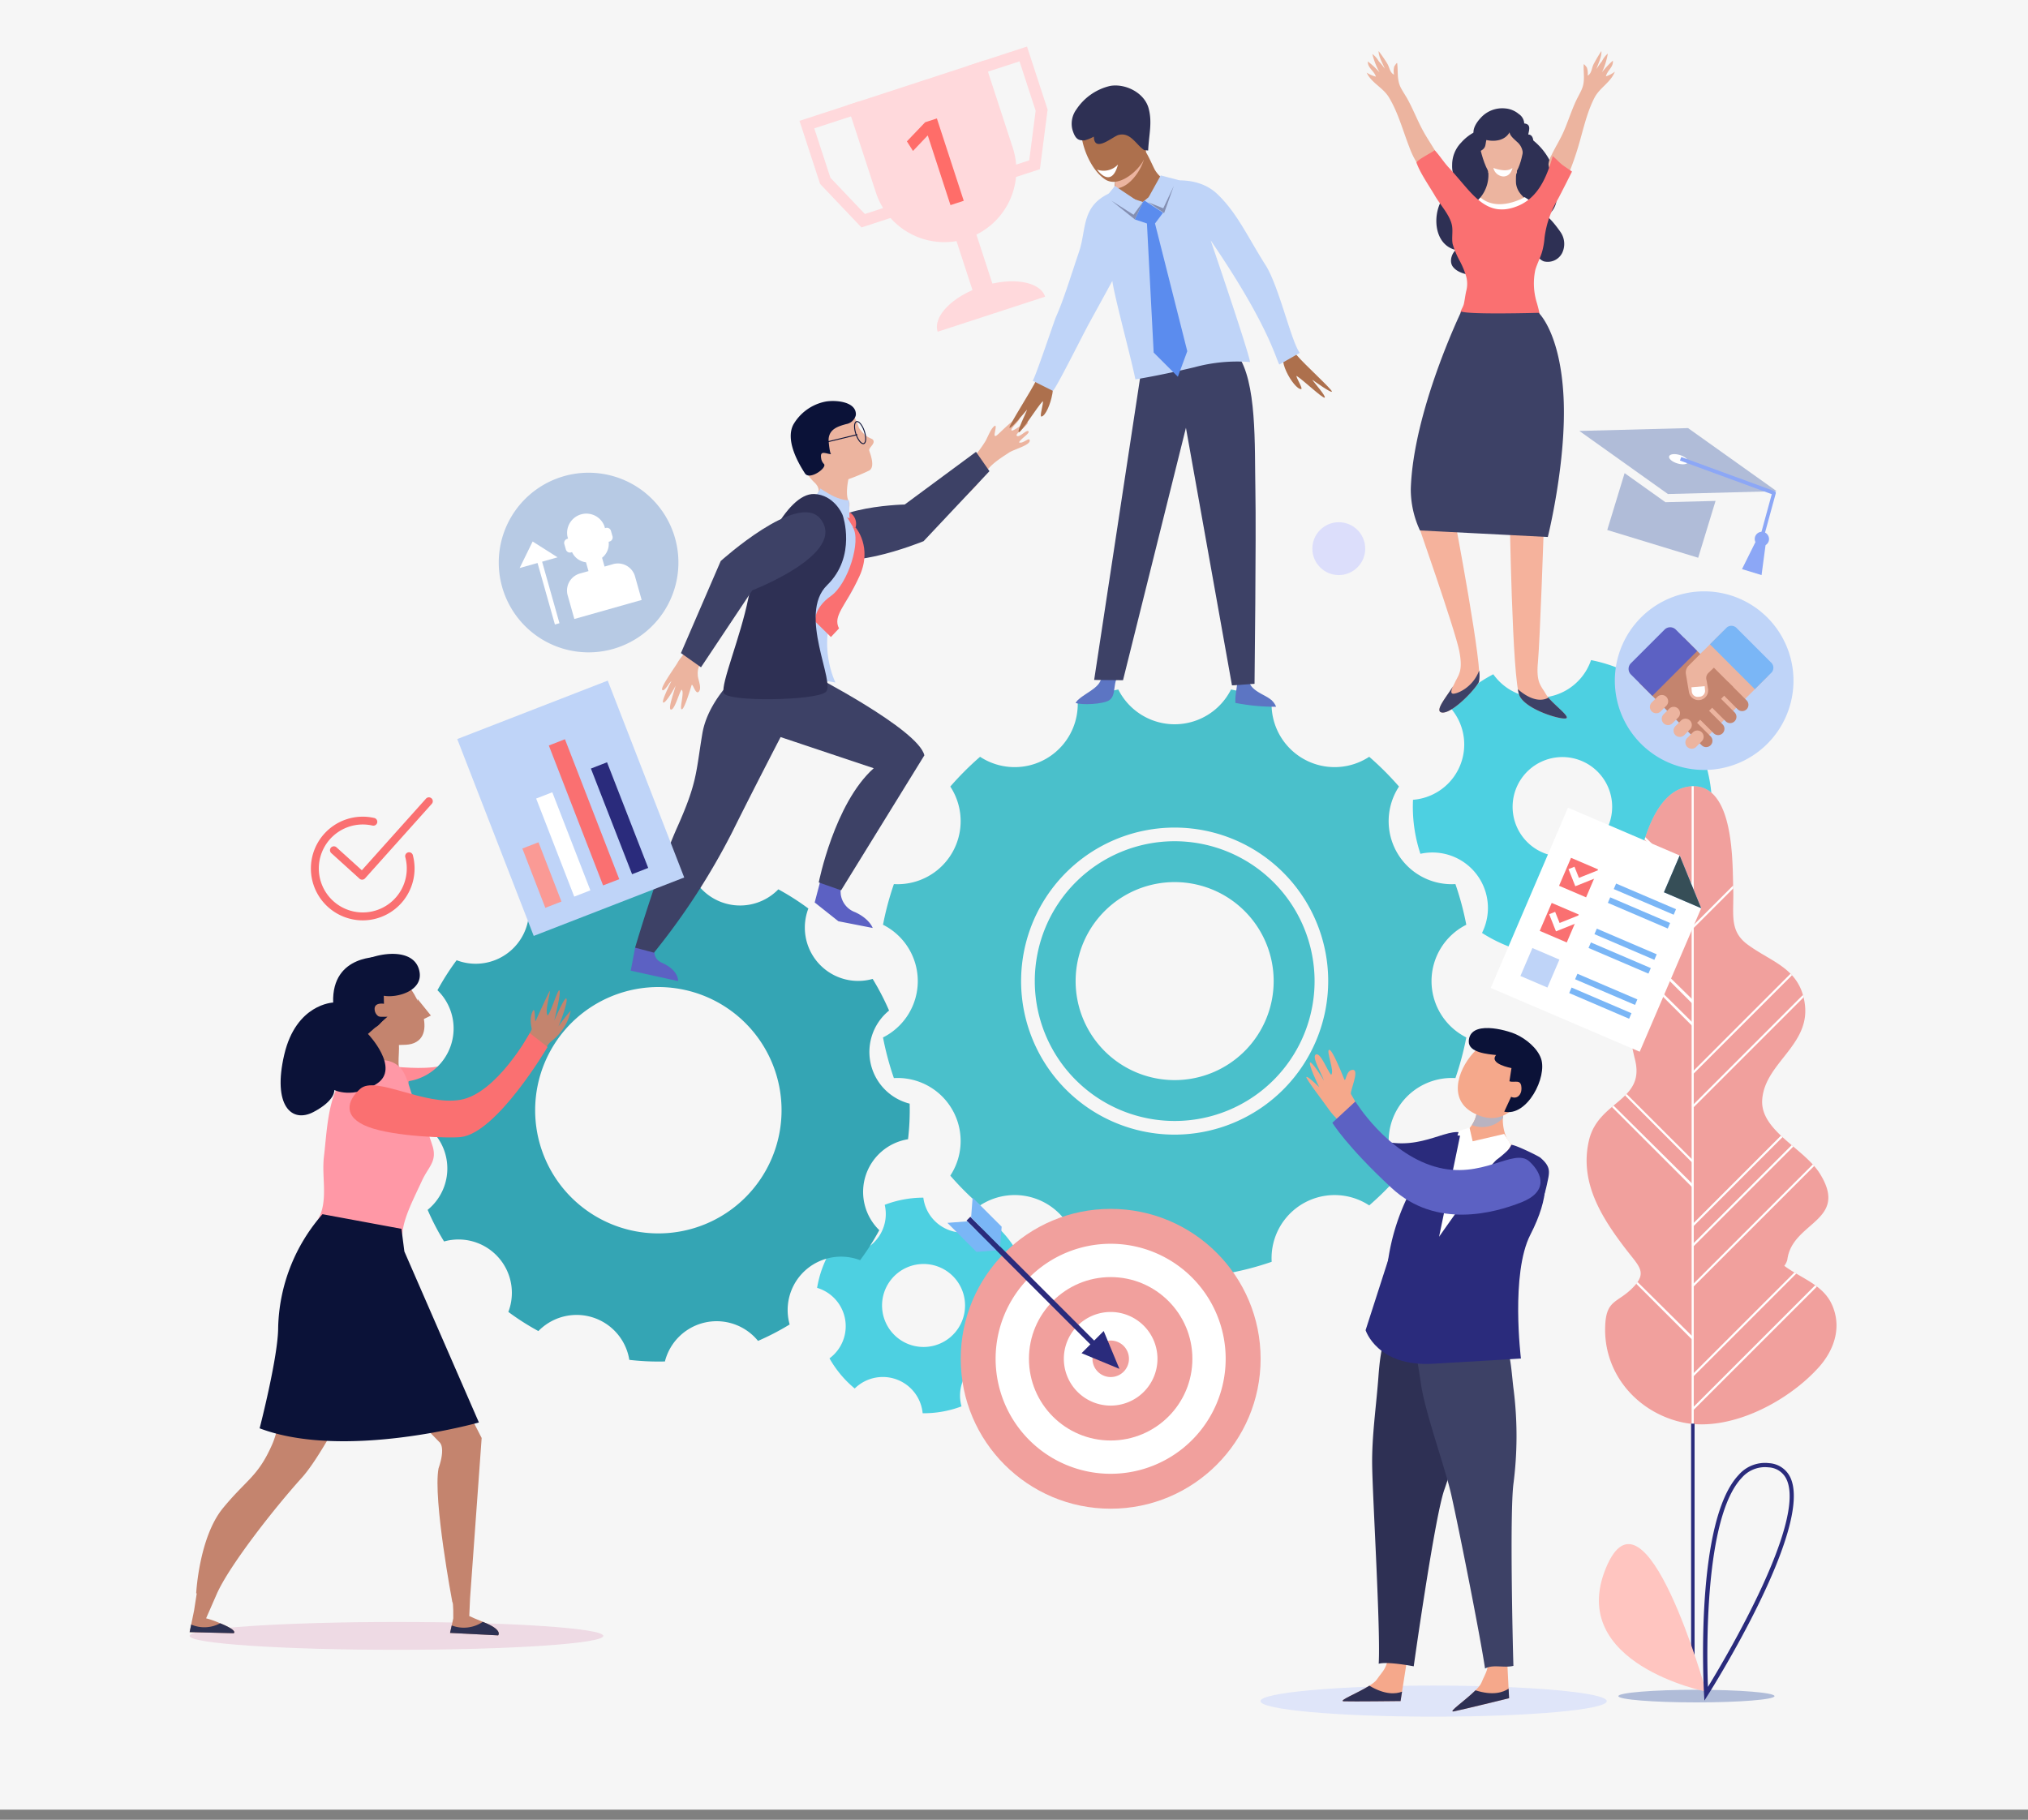 <svg xmlns="http://www.w3.org/2000/svg" width="400" height="359" viewBox="0 0 400 359">
  <rect x="0" y="0" width="400" height="359" fill="#808080" stroke="none"/>
  <g id="Grupo_78823" data-name="Grupo 78823" transform="translate(-180 -1199)">
    <rect id="Rectángulo_33958" data-name="Rectángulo 33958" width="400" height="357" transform="translate(180 1199)" fill="#f6f6f6"/>
    <g id="Grupo_78723" data-name="Grupo 78723" transform="translate(180 1199)">
      <rect id="Rectángulo_33731" data-name="Rectángulo 33731" width="400" height="359" fill="none"/>
      <g id="Grupo_78715" data-name="Grupo 78715" transform="translate(37.402 9.187)">
        <path id="Trazado_113832" data-name="Trazado 113832" d="M274.881,283.732c0,1.514-18.261,2.742-40.789,2.742s-40.8-1.228-40.8-2.742,18.275-2.746,40.8-2.746S274.881,282.215,274.881,283.732Z" transform="translate(-193.29 29.805)" fill="#da97b8" opacity="0.3"/>
        <path id="Trazado_113845" data-name="Trazado 113845" d="M244.249,206.111c-.158.777-1.143,1.364-1.385,2.149a28.745,28.745,0,0,0-1.094,3.784c-.737-.5-.75-1.072-1.511-1.561-1.026-.66-1.05-.755-.768-1.939.142-.58.291-1.187.4-1.781a5.4,5.4,0,0,1-.658-2.524c.136-1.344.8,1.583.864,1.087.2-1.548.613-4.624.717-4.822.138-.259.145,3.324.761,3.53.323-.612.284-4.389.6-4.05s.51,3.724.541,4.517c.064-.432.465-4.064.812-3.627s.134,3.792.029,4.305a22.534,22.534,0,0,1,1.08-2.8C244.7,202.583,244.334,205.686,244.249,206.111Z" transform="translate(-180.473 9.864)" fill="#c4846e"/>
        <path id="Trazado_113846" data-name="Trazado 113846" d="M223.448,225.817c-1.846,2.991-1.761,6.375,3.7,6.743s16.047-2.51,18-3.363c6.629-2.783,11.26-21.982,11.26-21.982l-4.14-1.6s-2.437,14.7-8.916,17.969S225.572,222.378,223.448,225.817Z" transform="translate(-191.198 -23.368)" fill="#ff8b95"/>
        <path id="Trazado_113849" data-name="Trazado 113849" d="M438.185,161.75a29.279,29.279,0,0,0-1.626-10.64,10.942,10.942,0,0,1-12.222-15.3,29.493,29.493,0,0,0-9.986-3.945,10.94,10.94,0,0,1-19.281,2.792,29.469,29.469,0,0,0-8.457,6.622,10.943,10.943,0,0,1-7.377,18.139,29.5,29.5,0,0,0,1.46,10.659,10.944,10.944,0,0,1,12.148,15.607,29.369,29.369,0,0,0,10,4.055,10.942,10.942,0,0,1,19.677-2.849,29.362,29.362,0,0,0,8.444-6.728,10.945,10.945,0,0,1,7.217-18.413ZM411.869,170.1a9.817,9.817,0,1,1,6.12-12.464A9.819,9.819,0,0,1,411.869,170.1Z" transform="translate(-137.938 -10.829)" fill="#4dd0e1"/>
        <path id="Trazado_113850" data-name="Trazado 113850" d="M325.313,231.532a7.889,7.889,0,0,1,3.118-7.8,21.614,21.614,0,0,0-2.151-3.039,21.351,21.351,0,0,0-2.918-2.835,7.889,7.889,0,0,1-13.327-4.663,21.347,21.347,0,0,0-7.616,1.413,7.885,7.885,0,0,1-10.706,9.094,21.312,21.312,0,0,0-2.63,7.287,7.89,7.89,0,0,1,2.446,13.907,21.348,21.348,0,0,0,2.325,3.335,21.042,21.042,0,0,0,2.648,2.613,7.894,7.894,0,0,1,13.4,4.882,21.164,21.164,0,0,0,7.664-1.357,7.892,7.892,0,0,1,10.928-9.28,21.221,21.221,0,0,0,2.58-7.345A7.882,7.882,0,0,1,325.313,231.532Zm-8.875,8.091a8.186,8.186,0,1,1-1.2-11.513A8.187,8.187,0,0,1,316.438,239.622Z" transform="translate(-165.321 13.885)" fill="#4dd0e1"/>
        <path id="Trazado_113851" data-name="Trazado 113851" d="M361.877,204.851c-.15.15,2.4,3.449,2.833,4.093a22.549,22.549,0,0,1,1.541,3c.531-.656,1.127-1.257,1.682-1.909.747-.875.741-.97.16-1.964-.206-.351-.422-.715-.625-1.081-.166-.3,1.132-3.038.236-3.038s-.864,1.705-1.08,1.164c-.544-1.357-1.507-3.652-1.862-3.674-.5-.03.716,2.772.216,3.127-.459-.464-1.313-2.831-1.909-2.545s.814,2.556,1,3.281c-.176-.376-1.6-2.548-1.749-2.248s.939,2.653,1.173,3.091c-.1-.145-.342-.3-.467-.468C363.139,205.825,362.025,204.7,361.877,204.851Z" transform="translate(-143.204 10.314)" fill="#f5b29c"/>
        <path id="Trazado_113852" data-name="Trazado 113852" d="M397.9,218.488c2.483,2.292,3.339,5.5-1.481,7.391s-15.357,4.9-23.469-2.628-9.811-12.95-9.811-12.95l3.282-2.678s5.6,9.18,14.279,11.76S395.04,215.855,397.9,218.488Z" transform="translate(-146.078 -3.671)" fill="#2a2b7c"/>
        <g id="Grupo_78679" data-name="Grupo 78679" transform="translate(136.761 126.836)">
          <path id="Trazado_113853" data-name="Trazado 113853" d="M407.241,193.837A12.449,12.449,0,0,1,414.1,182.72a58.044,58.044,0,0,0-2.146-8.021,12.435,12.435,0,0,1-11.126-19.24,58.672,58.672,0,0,0-5.877-5.875,12.435,12.435,0,0,1-19.237-11.125,58.243,58.243,0,0,0-8.023-2.146,12.436,12.436,0,0,1-22.229,0,58.225,58.225,0,0,0-8.021,2.146A12.438,12.438,0,0,1,318.2,149.585a59.2,59.2,0,0,0-5.874,5.874A12.436,12.436,0,0,1,301.2,174.7a58.353,58.353,0,0,0-2.147,8.02,12.436,12.436,0,0,1,0,22.231,58.539,58.539,0,0,0,2.146,8.02,12.437,12.437,0,0,1,11.126,19.242,58.91,58.91,0,0,0,5.874,5.874,12.438,12.438,0,0,1,19.244,11.126,58.147,58.147,0,0,0,8.019,2.147,12.436,12.436,0,0,1,22.229,0,57.839,57.839,0,0,0,8.023-2.15,12.436,12.436,0,0,1,19.24-11.123,58.675,58.675,0,0,0,5.875-5.877,12.436,12.436,0,0,1,11.126-19.24,58.405,58.405,0,0,0,2.146-8.02A12.45,12.45,0,0,1,407.241,193.837Zm-50.663,30.286a30.286,30.286,0,1,1,30.285-30.286A30.321,30.321,0,0,1,356.578,224.123Z" transform="translate(-299.053 -136.313)" fill="#4ac0cb"/>
          <path id="Trazado_113854" data-name="Trazado 113854" d="M349.6,159.268A27.593,27.593,0,1,0,377.2,186.862,27.623,27.623,0,0,0,349.6,159.268Zm0,47.124a19.531,19.531,0,1,1,19.531-19.531A19.532,19.532,0,0,1,349.6,206.392Z" transform="translate(-292.077 -129.338)" fill="#4ac0cb"/>
        </g>
        <path id="Trazado_113855" data-name="Trazado 113855" d="M322.726,228.512a10.536,10.536,0,0,1,8.372-7.218,48.894,48.894,0,0,0,.319-7.019,10.525,10.525,0,0,1-4.06-18.365,50.2,50.2,0,0,0-3.238-6.241,10.522,10.522,0,0,1-12.68-13.89,49.606,49.606,0,0,0-5.924-3.783,10.523,10.523,0,0,1-17.936-5.679,49.351,49.351,0,0,0-7.019-.316,10.525,10.525,0,0,1-18.365,4.059,50.184,50.184,0,0,0-6.24,3.238,10.525,10.525,0,0,1-13.893,12.682,49.258,49.258,0,0,0-3.78,5.922,10.525,10.525,0,0,1-5.68,17.936,49.769,49.769,0,0,0-.319,7.018,10.525,10.525,0,0,1,4.062,18.37,49.663,49.663,0,0,0,3.239,6.237,10.527,10.527,0,0,1,12.68,13.895,49.538,49.538,0,0,0,5.924,3.781,10.524,10.524,0,0,1,17.935,5.679,49.589,49.589,0,0,0,7.021.318,10.524,10.524,0,0,1,18.364-4.062,49.575,49.575,0,0,0,6.24-3.238,10.526,10.526,0,0,1,13.9-12.68,49.759,49.759,0,0,0,3.78-5.922A10.533,10.533,0,0,1,322.726,228.512Zm-48.212,10.226A24.3,24.3,0,1,1,305.02,222.9,24.3,24.3,0,0,1,274.513,238.738Z" transform="translate(-189.4 -5.739)" fill="#34a5b4"/>
        <path id="Trazado_113871" data-name="Trazado 113871" d="M427.907,282.775c0,1.689-15.29,3.062-34.151,3.062s-34.148-1.373-34.148-3.062,15.291-3.065,34.148-3.065S427.907,281.082,427.907,282.775Z" transform="translate(-148.392 43.628)" fill="#a8bcff" opacity="0.3"/>
        <g id="Grupo_78683" data-name="Grupo 78683" transform="translate(218.394 193.617)">
          <path id="Trazado_113872" data-name="Trazado 113872" d="M392.089,259.745l2.383,46.652s-9.225,2.276-10.9,2.6,4.712-3.741,5.474-5.717,1.9-2.695.911-7.5-8.756-52.949-8.756-52.949h9.768Z" transform="translate(-352.618 -174.186)" fill="#f5a88b"/>
          <path id="Trazado_113873" data-name="Trazado 113873" d="M387.016,280.4c3.425,1.1,5.472.4,6.53-.326l.1,1.881s-9.225,2.276-10.9,2.6C381.438,284.808,385,282.413,387.016,280.4Z" transform="translate(-351.789 -149.748)" fill="#2e3054"/>
          <path id="Trazado_113874" data-name="Trazado 113874" d="M388.049,261.681l-7.226,46.093s-9.472.114-11.176.046,5.366-2.574,6.515-4.328,2.408-2.2,2.425-7.117-.07-53.211-.07-53.211l12.317-1.57Z" transform="translate(-360.372 -174.999)" fill="#f5a88b"/>
          <path id="Trazado_113875" data-name="Trazado 113875" d="M374.669,279.723c3.117,1.86,5.258,1.638,6.444,1.174l-.29,1.858s-9.472.114-11.176.046C368.321,282.749,372.291,281.225,374.669,279.723Z" transform="translate(-360.372 -149.98)" fill="#2e3054"/>
          <path id="Trazado_113876" data-name="Trazado 113876" d="M388.922,235.8c-.783,3.128.924,5.452,1.6,8.441a31.747,31.747,0,0,1,.442,8.806,73.179,73.179,0,0,1-3.887,18.117c-1.933,5.856-5.969,34.639-5.969,34.639s-5.149-1-6.908-.505c.393-6.522-1.192-32.474-1.29-39.161-.084-5.747.815-11.7,1.237-17.469.4-5.558,1.279-10.732,5.351-14.52Z" transform="translate(-358.063 -179.887)" fill="#2e3054"/>
          <path id="Trazado_113877" data-name="Trazado 113877" d="M391.895,234.678c-.131,3.234,2.567,4.1,3.837,6.868,1.188,2.589,1.29,6.707,1.681,9.506a73.577,73.577,0,0,1-.083,18.572c-.686,6.163-.154,30.061.017,35.737-1.87.472-3.981-.351-5.594.532-.957-6.457-5.186-27.739-6.655-34.246-1.257-5.593-5.253-16.424-6.025-22.153-.744-5.522-2.143-9.1,1.057-13.73Z" transform="translate(-354.64 -179.537)" fill="#3d4166"/>
          <path id="Trazado_113878" data-name="Trazado 113878" d="M393.675,230.41c.022.086.045.169.068.253a20.619,20.619,0,0,1-7.478.386,15.229,15.229,0,0,1-7.178-2.893l.113-.247C384.851,232.235,391.96,230.839,393.675,230.41Z" transform="translate(-354.004 -183.979)" fill="#fff"/>
          <path id="Trazado_113879" data-name="Trazado 113879" d="M379.785,227.007l-7.66,23.807s2.277,7.246,13.249,6.625,17.39-1.035,17.39-1.035-2.07-16.769,1.863-24.428,3.312-12.214,1.656-14.491S384.96,219.761,379.785,227.007Z" transform="translate(-358.573 -191.207)" fill="#2a2b7c"/>
          <path id="Trazado_113880" data-name="Trazado 113880" d="M381.9,217.648c-.316,1.613,2.868,5.252,4.16,5.994,2.322,1.335,5.662.76,8.049-.093,1.293-.462,4.122-.335,4.642-1.724.84-2.252-2.8-2.956-3.923-3.672-1.661-1.065-2.241-4.246-1.972-6.02a52.3,52.3,0,0,0-5.169-.874,6.3,6.3,0,0,1-3.339,4.889C383.767,216.471,382.04,216.966,381.9,217.648Z" transform="translate(-352.171 -194.904)" fill="#f5a88b"/>
          <path id="Trazado_113881" data-name="Trazado 113881" d="M385.875,213.871l2.07-.621.621,2.691,6.211-1.449,1.4,2.2-16.924,25.95,6-26.913Z" transform="translate(-353.898 -193.597)" fill="#fff"/>
          <path id="Trazado_113882" data-name="Trazado 113882" d="M398.459,217.287a3.39,3.39,0,0,0,.815-1.153c.146-.388,5.329,2.112,5.763,2.488.187.164.358.32.51.47,1.61,1.608,1.234,2.607.755,4.862-1.219,5.742-4.844,10.613-6.553,16.186-.951,3.1-2.478,6.085-2.285,9.415.176,3.029,1.628,5.113-1.911,6.575-3.861,1.6-15.409-.932-18.877-3.07-2.423-1.494-1.9-2.827-2.074-5.651a43.076,43.076,0,0,1,3.9-20.4c1.462-3.4,2.868-7.665,4.968-10.712,1.01-1.471.783-1.694,2.6-2.181a21.148,21.148,0,0,1,3.109.161c0,.089-4.137,19.939-4.137,19.939s10.151-14.523,11.479-15.288A22.094,22.094,0,0,0,398.459,217.287Z" transform="translate(-356.998 -193.035)" fill="#2a2b7c"/>
          <path id="Trazado_113883" data-name="Trazado 113883" d="M384.777,214.043a5.838,5.838,0,0,0,1.013-2.784,52.3,52.3,0,0,1,5.169.874c-.027.169-.036.356-.046.545A5.588,5.588,0,0,1,384.777,214.043Z" transform="translate(-350.271 -194.904)" fill="#b9b3c0" style="mix-blend-mode: multiply;isolation: isolate"/>
          <path id="Trazado_113884" data-name="Trazado 113884" d="M385.9,217.4c-4.972-2.878-2.423-9.147.845-12.282,1.693-1.621,4.329-3.331,6.779-2.739,2.388.583,6.24,2.756,5.9,5.6-.177,1.446-1.59,2.551-2.266,3.814-.994,1.858-1.8,3.71-3.387,5.159C391.381,219.115,388.57,218.946,385.9,217.4Z" transform="translate(-351.368 -200.811)" fill="#f5a88b"/>
          <path id="Trazado_113885" data-name="Trazado 113885" d="M392.764,214.955c1.173.525,2.039-.4,2.044-1.558.018-2.131-1.312-1.128-2.372-1.51h0l.4-2.6s-4.518-.813-3.031-2.577c-1.515-.167-5.477-.444-5.391-2.714.159-4.217,7.314-2.271,9.3-1.378,1.954.879,4.221,2.706,4.95,4.771,1.284,3.637-2.733,11.545-7.252,10.493Z" transform="translate(-350.512 -201.384)" fill="#0b1238"/>
          <path id="Trazado_113886" data-name="Trazado 113886" d="M365.076,209.339c-.233.234,3.776,5.419,4.455,6.432,1,1.492,2.764,2.756,3.531,4.371.831-1.03.661-1.63,1.534-2.653,1.173-1.376,1.163-1.524.253-3.087-.325-.552-.664-1.121-.982-1.7-.262-.472,1.779-4.775.369-4.775s-1.358,2.678-1.7,1.828c-.853-2.133-2.367-5.74-2.925-5.773-.778-.048,1.124,4.356.341,4.914-.72-.73-2.064-4.447-3-4s1.279,4.016,1.577,5.154c-.278-.59-2.514-4-2.749-3.533s1.477,4.17,1.845,4.859c-.164-.225-.535-.474-.732-.734C367.06,210.869,365.313,209.1,365.076,209.339Z" transform="translate(-363.204 -199.678)" fill="#f5a88b"/>
          <path id="Trazado_113887" data-name="Trazado 113887" d="M407.04,221.977c2.706,2.5,3.64,6-1.615,8.061s-16.749,5.344-25.6-2.864-11.661-12.842-11.661-12.842l4.543-4.2s6.11,10.013,15.573,12.825S403.927,219.105,407.04,221.977Z" transform="translate(-361.17 -195.645)" fill="#5c61c3"/>
          <path id="Trazado_113888" data-name="Trazado 113888" d="M363.942,248.557h0Z" transform="translate(-363.942 -170.43)" fill="#2e3054"/>
        </g>
        <g id="Grupo_78684" data-name="Grupo 78684" transform="translate(0 178.988)">
          <path id="Trazado_113911" data-name="Trazado 113911" d="M227.184,239.5s-3.714,28.4-6.529,34.838-5.038,6.906-9.743,12.642-5.269,16.772-5.269,16.772l.106.059-.521,3.351-.879,4.268,8.693.216s.988-.476-2.716-1.977a15.9,15.9,0,0,0-2.728-.964s1.8-4.116,2.1-4.8c2.41-5.489,11.217-16.774,16.749-22.9,5.309-5.88,14.319-25.316,14.319-25.316C247.165,241.036,227.184,239.5,227.184,239.5Z" transform="translate(-204.349 -177.625)" fill="#c4846e"/>
          <path id="Trazado_113912" data-name="Trazado 113912" d="M252.363,312.216c-3.706-1.5-2.989-1.346-2.989-1.346l.154-3.455,2.285-31.6L235.6,244.17c-1.315-7.6-16.888-13.852-17.351-.766s9.753,16.884,11.98,19.377,13.262,13.864,13.262,13.864,1.3.865-.187,5.188c-1.111,6.057,2.723,26.34,2.723,26.34.24.069.189,3.233.189,3.233l-.637,2.861,9.484.486S256.066,313.722,252.363,312.216Z" transform="translate(-194.214 -180.31)" fill="#c4846e"/>
          <path id="Trazado_113913" data-name="Trazado 113913" d="M226.166,222.015c-.4-.062-5.325,2.9-5.325,2.9s6.633-4.553,7.087-9.971,2.642-3.27,4.9-1.3c1.351,1.164.479,4.8.747,6.612.206,1.382,1.112,3.211.709,4.612-.82,2.846-2.543-.744-3.877-1.687C228.949,222.148,227.636,222.238,226.166,222.015Z" transform="translate(-192.311 -198.051)" fill="#c4846e"/>
          <path id="Trazado_113914" data-name="Trazado 113914" d="M237,217.172c-2.989-2.789-8.378-.721-10.682,1.733-3.449,3.671-3.591,11.009-4.188,15.931-.517,4.252.958,8.785-1.256,12.625-1.168,2.034-2.9,8.326-4.278,10.25-1.842,2.574,5.027,2.972,7.837,3.693,5,1.285,15.052.567,15.052.567s-1.678-7.722-1.9-10.015c-.362-3.8,1.583-7.368,3.9-12.366,1.254-2.692,2.9-3.69,2.126-6.582a48.682,48.682,0,0,0-3.292-8.06c-.92-1.938-1.683-6-3.048-7.5C237.191,217.357,237.094,217.258,237,217.172Z" transform="translate(-195.633 -194.895)" fill="#ff98a6"/>
          <path id="Trazado_113915" data-name="Trazado 113915" d="M226.358,221.094c-2.24-3.065-3.737-8.748-2.315-12.355,1.446-3.693,4.116-4.2,7.44-2.031,3.261,2.133,8.323,11.975,2.666,13.549-1.439.4-3.046-.078-4.385.692Z" transform="translate(-190.379 -202.496)" fill="#c4846e"/>
          <path id="Trazado_113916" data-name="Trazado 113916" d="M226.188,204.925c4.091-1.766,10.079-2.028,10.81,2.4.612,3.706-4.394,5.141-7.06,4.669l.035,1.586s-2.285-.424-1.768,1.529a1.721,1.721,0,0,0,2.462,1.026c-1.045.387-1.45,2.014-3.017,2.275-2,.337-3.084-.64-4.079-2.228-1.664-2.673-2.687-6.1-.8-8.812A8.159,8.159,0,0,1,226.188,204.925Z" transform="translate(-191.644 -203.731)" fill="#0b1238"/>
          <path id="Trazado_113917" data-name="Trazado 113917" d="M230.331,208.867l2.64,3.276-2.482,1.227Z" transform="translate(-185.384 -199.981)" fill="#c4846e"/>
          <path id="Trazado_113918" data-name="Trazado 113918" d="M204.349,281.811l8.693.216s.977-.474-2.671-1.962a6.531,6.531,0,0,1-5.714.251Z" transform="translate(-204.349 -148.011)" fill="#2d3152"/>
          <path id="Trazado_113919" data-name="Trazado 113919" d="M240.825,280.034l-.327-.13a6.662,6.662,0,0,1-6.129.708l-.329,1.474,9.484.486S244.529,281.541,240.825,280.034Z" transform="translate(-182.676 -148.128)" fill="#2d3152"/>
          <path id="Trazado_113920" data-name="Trazado 113920" d="M234.548,204.083s-9.765-.661-9.461,9c0,0-7.3.249-9.644,10.269s1.427,13.623,5.8,11.305,4.065-4.32,4.065-4.32,3.662,1.822,8.387-1.24-1.744-9.826-1.744-9.826l3.849-3.392s-8.331.566-3.839-4.346S234.548,204.083,234.548,204.083Z" transform="translate(-196.778 -203.48)" fill="#0b1238"/>
        </g>
        <path id="Trazado_113921" data-name="Trazado 113921" d="M249.874,216.067c-1.4,1.752-1.977,1.723-2.586,2.63a38.312,38.312,0,0,0-2.842,4.384c-.744-.919-.541-1.649-1.318-2.562-1.05-1.232-1.043-1.363-.23-2.758.4-.683.825-1.4,1.192-2.109.123-.228-.554-1.806.135-3.458s.407,2.318.68,1.713c.853-1.887,2.555-5.636,2.764-5.847.275-.277-1.1,4.276-.389,4.775.645-.652,2.046-5.463,2.32-4.911s-.784,4.927-1.048,5.946c.246-.526,2.154-4.984,2.425-4.3s-1.287,4.866-1.618,5.477a29.668,29.668,0,0,1,2.446-3.135A9.9,9.9,0,0,1,249.874,216.067Z" transform="translate(-176.639 -21.714)" fill="#c4846e"/>
        <path id="Trazado_113922" data-name="Trazado 113922" d="M224.7,223.749c-2.633,2.328-3.532,5.591,1.593,7.529s16.085,2.247,18.2,2c7.152-.746,17.147-17.777,17.147-17.777l-3.5-2.732s-6.517,11.9-13.665,13.151S227.728,221.073,224.7,223.749Z" transform="translate(-191.043 -18.147)" fill="#fa7071"/>
        <g id="Grupo_78693" data-name="Grupo 78693" transform="translate(275.539 145.916)">
          <path id="Trazado_113927" data-name="Trazado 113927" d="M432.628,311.129c-8.424-2.482-14.376-10.057-13.84-19.045.283-4.788,2.422-4.188,5.324-7.081,3.082-3.07,1.4-4.227-1.214-7.631-4.781-6.226-9.271-13.231-7.327-21.536,1.835-7.842,11.136-7.718,9.082-15.919-2.64-10.554-1.6-21.044-.37-31.883.708-6.341,3.022-21.821,11.745-22.053,8.231-.225,7.836,15.124,8,20.317.156,4.844-.872,8.2,2.849,10.924,4.754,3.5,10.269,4.655,11.262,11.642,1.166,8.231-7.948,11.7-8.4,19.011-.373,6.062,8.312,9.572,11.4,14.565,5.8,9.374-5.492,9.439-6.437,16.918a3.393,3.393,0,0,1-.6,1.233c3.16,2.39,7.523,3.657,9.326,7.509,2.1,4.475.559,9.054-2.525,12.5-6.221,6.927-17.9,13.024-27.23,10.8C433.318,311.32,432.969,311.23,432.628,311.129Z" transform="translate(-415.106 -185.978)" fill="#fff" opacity="0.3"/>
          <path id="Trazado_113928" data-name="Trazado 113928" d="M432.628,311.129c-8.424-2.482-14.376-10.057-13.84-19.045.283-4.788,2.422-4.188,5.324-7.081,3.082-3.07,1.4-4.227-1.214-7.631-4.781-6.226-9.271-13.231-7.327-21.536,1.835-7.842,11.136-7.718,9.082-15.919-2.64-10.554-1.6-21.044-.37-31.883.708-6.341,3.022-21.821,11.745-22.053,8.231-.225,7.836,15.124,8,20.317.156,4.844-.872,8.2,2.849,10.924,4.754,3.5,10.269,4.655,11.262,11.642,1.166,8.231-7.948,11.7-8.4,19.011-.373,6.062,8.312,9.572,11.4,14.565,5.8,9.374-5.492,9.439-6.437,16.918a3.393,3.393,0,0,1-.6,1.233c3.16,2.39,7.523,3.657,9.326,7.509,2.1,4.475.559,9.054-2.525,12.5-6.221,6.927-17.9,13.024-27.23,10.8C433.318,311.32,432.969,311.23,432.628,311.129Z" transform="translate(-415.106 -185.978)" fill="#f1a09d"/>
          <path id="Trazado_113929" data-name="Trazado 113929" d="M448.629,264.736c0,.681-6.9,1.237-15.4,1.237s-15.4-.557-15.4-1.237,6.89-1.253,15.4-1.253S448.629,264.041,448.629,264.736Z" transform="translate(-411.567 -85.235)" fill="#b0bcd8"/>
          <g id="Grupo_78690" data-name="Grupo 78690" transform="translate(4.993 0.002)">
            <g id="Grupo_78688" data-name="Grupo 78688" transform="translate(15.722)">
              <rect id="Rectángulo_33912" data-name="Rectángulo 33912" width="0.415" height="174.933" transform="translate(0)" fill="#fff"/>
            </g>
            <g id="Grupo_78689" data-name="Grupo 78689" transform="translate(0 10.043)">
              <path id="Trazado_113930" data-name="Trazado 113930" d="M424.436,226.073l21.722-21.72c-.044-.159-.085-.313-.129-.472l-21.89,21.9Z" transform="translate(-408.357 -172.751)" fill="#fff"/>
              <path id="Trazado_113931" data-name="Trazado 113931" d="M424.436,221.8l19.434-19.441c-.087-.1-.182-.2-.283-.3L424.139,221.51Z" transform="translate(-408.358 -175.113)" fill="#fff"/>
              <path id="Trazado_113932" data-name="Trazado 113932" d="M424.436,233.816,442,216.243a4.063,4.063,0,0,0-.306-.288l-17.559,17.564Z" transform="translate(-408.357 -157.058)" fill="#fff"/>
              <path id="Trazado_113933" data-name="Trazado 113933" d="M424.139,202.618l.3.3,7.843-7.845c0-.182-.007-.377-.007-.582Z" transform="translate(-408.357 -184.959)" fill="#fff"/>
              <path id="Trazado_113934" data-name="Trazado 113934" d="M424.139,236.432l.3.3,19.7-19.7c-.108-.087-.221-.182-.322-.269Z" transform="translate(-408.358 -155.998)" fill="#fff"/>
              <path id="Trazado_113935" data-name="Trazado 113935" d="M448.458,228.781,424.139,253.1l.3.3,24.317-24.317Z" transform="translate(-408.358 -140.386)" fill="#fff"/>
              <path id="Trazado_113936" data-name="Trazado 113936" d="M424.139,242.246l.3.292,23.823-23.823-.294-.292Z" transform="translate(-408.358 -153.85)" fill="#fff"/>
              <path id="Trazado_113937" data-name="Trazado 113937" d="M431.9,225.556l-13.2-13.18c-.1.1-.2.2-.292.292l13.406,13.417Z" transform="translate(-415.811 -161.71)" fill="#fff"/>
              <path id="Trazado_113938" data-name="Trazado 113938" d="M433.21,228.867,417.6,213.373c-.11.1-.218.182-.322.278l16,16Z" transform="translate(-417.277 -160.415)" fill="#fff"/>
              <path id="Trazado_113939" data-name="Trazado 113939" d="M430.573,239.361l-10.952-10.855c-.076.115-.166.228-.258.345l11.2,11.2Z" transform="translate(-414.564 -140.744)" fill="#fff"/>
              <path id="Trazado_113940" data-name="Trazado 113940" d="M424.139,247.89l.3.292,20.28-20.273c-.127-.083-.253-.149-.373-.221Z" transform="translate(-408.358 -141.807)" fill="#fff"/>
              <path id="Trazado_113941" data-name="Trazado 113941" d="M420.083,190.792l9.547,9.554-.067-.724-9.34-9.275C420.18,190.491,420.129,190.638,420.083,190.792Z" transform="translate(-413.63 -190.346)" fill="#fff"/>
              <path id="Trazado_113942" data-name="Trazado 113942" d="M431.477,211.394l-12.7-12.449c-.016.179-.032.361-.046.543l12.665,12.67Z" transform="translate(-415.392 -179.169)" fill="#fff"/>
              <path id="Trazado_113943" data-name="Trazado 113943" d="M431.564,213.522l-12.93-12.789c-.012.189-.025.382-.032.566l12.953,12.95Z" transform="translate(-415.555 -176.845)" fill="#fff"/>
            </g>
          </g>
          <g id="Grupo_78691" data-name="Grupo 78691" transform="translate(20.612 125.745)">
            <rect id="Rectángulo_33913" data-name="Rectángulo 33913" width="0.681" height="49.191" transform="translate(0)" fill="#2a2b7c"/>
          </g>
          <path id="Trazado_113944" data-name="Trazado 113944" d="M437.307,280.091s-12.06-43.2-19.781-24.337S437.307,280.091,437.307,280.091Z" transform="translate(-413.736 -101.48)" fill="#ffc5c0"/>
          <g id="Grupo_78692" data-name="Grupo 78692" transform="translate(22.963 133.489)">
            <path id="Trazado_113945" data-name="Trazado 113945" d="M425.358,290.906l-.074-1.3c-.076-1.378-1.824-34.061,6.824-43.2a6.874,6.874,0,0,1,6.023-2.332,4.946,4.946,0,0,1,4.17,2.8c4.641,9.728-15.395,41.586-16.241,42.936Zm11.906-46.047a6.1,6.1,0,0,0-4.545,2.116c-7.435,7.863-6.9,34.87-6.66,41.234,3.6-5.883,19.447-32.658,15.487-40.969a4.092,4.092,0,0,0-3.512-2.337A7.378,7.378,0,0,0,437.264,244.859Z" transform="translate(-425.091 -244.021)" fill="#2a2b7c"/>
          </g>
        </g>
        <g id="Grupo_78721" data-name="Grupo 78721" transform="translate(232.152 0.889)">
          <g id="Grupo_78720" data-name="Grupo 78720" transform="translate(0 0)">
            <path id="Trazado_113900" data-name="Trazado 113900" d="M394.144,111.727s.493,34.3,1.991,37.175,8.89,4.91,9.263,4.3-3.2-3.085-4.084-4.69-1.985-2.095-1.584-6.3,1.176-26.911,1.176-26.911l-6.726-4.137Z" transform="translate(-365.946 -21.643)" fill="#f5b29c"/>
            <path id="Trazado_113901" data-name="Trazado 113901" d="M389.8,113.732s5.908,30.921,4.884,32.765-5.326,6.2-7.23,6,1.67-4,2.4-5.684,1.78-2.273.982-6.418-8.665-26.536-8.665-26.536l5.172-3.363Z" transform="translate(-372.555 -22.011)" fill="#f5b29c"/>
            <path id="Trazado_113902" data-name="Trazado 113902" d="M389.714,66.229a6.3,6.3,0,0,0-1.763,4.423,5.729,5.729,0,0,0,.473,2.522,15.942,15.942,0,0,1,1.212,2.2,3.805,3.805,0,0,0-2.8.942c-2.758,2.713-2.888,9.109,1,10.8a2.86,2.86,0,0,0,2.131.146c-1.313-.892-2.983,1.94-1.887,3.417,1.286,1.733,4.458,1.8,6.285,1.9,2.095.11,5.258.52,6.964-1.069,1.305-1.215,1.994-3.771,2.278-5.54.526,1.4,1.072,3.152,2.421,3.669A3.191,3.191,0,0,0,409.644,88a4.1,4.1,0,0,0-.293-4.1c-.355-.54-2.453-3.426-3.038-3.167,2.621-1.161,2.627-4.42,2.089-7.449-1.608-9.058-12.7-13.569-18.58-7.177C389.784,66.15,389.748,66.19,389.714,66.229Z" transform="translate(-371.085 -48.158)" fill="#2e3054"/>
            <path id="Trazado_113903" data-name="Trazado 113903" d="M398.731,66.788c.642.642.126,4.893.327,5.951.542,2.807,3.375,3.246,4.261,5.484.368.926-.13,2.377-.39,3.2-.582,1.85-1.767,4.52-3.831,5.036-1.1.273-2.744.262-3.956.425a7.744,7.744,0,0,1-4.579-.529c-2.86-1.421-3.557-4.46-2.508-7.332.742-2.036,1.952-1.9,3.391-3.139a6.986,6.986,0,0,0,2.118-5.5C393.41,67.571,397.167,65.223,398.731,66.788Z" transform="translate(-369.56 -46.409)" fill="#ecb49f"/>
            <path id="Trazado_113904" data-name="Trazado 113904" d="M397.1,70.058,397,67.6c-1.566-1.566-5.731-.841-5.574,1.977,0,.019,0,.492,0,.512.523.875,1.8,2.938,2.646,2.818C395.865,72.648,396.523,71.689,397.1,70.058Z" transform="translate(-367.448 -46.133)" fill="#ecb49f" style="mix-blend-mode: multiply;isolation: isolate"/>
            <path id="Trazado_113905" data-name="Trazado 113905" d="M390.114,65.884s1.158,8.7,4.488,8.934,4.412-4.714,4.672-8.136c.293-3.828-.061-4.991-4.722-5.211C390.057,61.258,390.114,65.884,390.114,65.884Z" transform="translate(-368.17 -49.07)" fill="#ecb49f"/>
            <path id="Trazado_113906" data-name="Trazado 113906" d="M400.662,65.059c-.039.268-.109.563-.172.867,1.184-.025,1.155,1.884.77,2.559-.065.113-.5.472-.5.551,0,.242.47.216.408.6a1.1,1.1,0,0,1-1.375.777c-.421-.158-.331-.646-.393-1.026a3.185,3.185,0,0,0-1.147-2.041c-.492-.483-1.378-1.156-1.443-1.865-.912,1.625-2.9,1.9-4.578,1.521-.236.979-.057,1.513-1.027,2.087-.936.554-1.1.068-1.87-.45a2.227,2.227,0,0,1,.871-2c-1.145-1.1-.18-2.84.908-4a5.713,5.713,0,0,1,4.823-1.867,4.744,4.744,0,0,1,2.688,1.1,2.374,2.374,0,0,1,1.074,1.858C400.653,63.85,400.76,64.373,400.662,65.059Z" transform="translate(-368.617 -49.459)" fill="#2e3054"/>
            <path id="Trazado_113907" data-name="Trazado 113907" d="M390.708,72.13l-.726.723s1.271,1.609,4.9,1.69a7.792,7.792,0,0,0,5.531-1.851l-1-.642S394.243,75.106,390.708,72.13Z" transform="translate(-368.243 -43.229)" fill="#fff"/>
            <path id="Trazado_113908" data-name="Trazado 113908" d="M399.089,75.752a4.72,4.72,0,0,1,.6-1.772c.75-1.558,1.693-3.034,2.384-4.612.874-2,1.521-4.086,2.441-6.066.377-.812.867-1.606,1.2-2.447.616-1.542.236-3.093.318-4.719.012-.256.6.552.621.593a3.54,3.54,0,0,1,.163,1.6c.805-.456.784-1.535,1.17-2.264a29.879,29.879,0,0,1,1.53-2.588c.112,1.122-.661,2.522-.967,3.552a12.707,12.707,0,0,1,1.079-1.541,4.584,4.584,0,0,1,1.164-1.519,14.8,14.8,0,0,1-1.155,3.7,16.479,16.479,0,0,1,2.146-2.3c.171,1.248-1.156,1.985-1.366,3.093a5.608,5.608,0,0,0,1.758-.923c-.8,2.118-2.989,3.142-4.032,5.168-1.606,3.121-2.3,6.763-3.34,10.122-.41,1.314-.858,2.647-1.37,3.926-.208.52-.635,2.129-1.308,2.18-.324.025-.686-.526-.945-.722a9.44,9.44,0,0,1-1.363-.863A2.165,2.165,0,0,1,399.089,75.752Z" transform="translate(-363.218 -53.477)" fill="#ecb49f"/>
            <path id="Trazado_113909" data-name="Trazado 113909" d="M390.521,74.8a4.982,4.982,0,0,1-.422-.61c-1.018-1.825-2.247-3.535-3.215-5.385-1.013-1.938-1.806-3.968-2.863-5.88-.433-.784-.979-1.541-1.372-2.356-.722-1.5-.452-3.068-.649-4.685-.029-.255-.56.593-.577.635a3.536,3.536,0,0,0-.05,1.608c-.835-.4-.891-1.474-1.327-2.174a28.977,28.977,0,0,0-1.707-2.475c-.033,1.128.836,2.469,1.214,3.476a12.447,12.447,0,0,0-1.184-1.462,4.6,4.6,0,0,0-1.268-1.434,14.736,14.736,0,0,0,1.412,3.611,16.487,16.487,0,0,0-2.3-2.141c-.084,1.255,1.291,1.9,1.58,2.99a5.616,5.616,0,0,1-1.819-.8c.947,2.058,3.2,2.925,4.385,4.871,1.822,3,2.764,6.584,4.042,9.863a16.848,16.848,0,0,0,2.264,4.243,6.984,6.984,0,0,1,1.141,1.611c1.136-.74,1.931-2.221,3.257-2.677A4.271,4.271,0,0,0,390.521,74.8Z" transform="translate(-375.973 -53.477)" fill="#ecb49f"/>
            <path id="Trazado_113910" data-name="Trazado 113910" d="M405.733,89.726c.362-1.269,1.035-2.477,1.375-3.718a14.336,14.336,0,0,0,.456-2.674,19.259,19.259,0,0,1,2.6-7.531c.669-1.234,2.815-5.514,2.815-5.514s-1.252-.861-1.583-1.086c-.832-.562-1.448-1.345-2.214-1.957-1.13,3.928-2.761,8.147-6.909,9.837-4.612,1.878-7.331-.366-10.281-3.779-1.108-1.28-2.186-2.59-3.344-3.828-1-1.077-1.749-2.332-2.758-3.394-.4.386-3.726,2.016-3.574,2.491.753,2.092,2.48,4.519,3.651,6.524,1.075,1.842,3.034,3.884,3.357,5.951.181,1.159-.11,2.438.119,3.543a16.486,16.486,0,0,0,1.293,3.138,16.593,16.593,0,0,1,1.4,3.353,5.51,5.51,0,0,1-.009,2.734c-.186.765-.3,1.791-.473,2.56-.219.987-1.308,2-.071,2.173,2.494.351,5.048.525,7.56.7,1.856.129,3.755.585,5.619.293.795-.126,2.062.591,2.014-.231a29.259,29.259,0,0,0-.712-3.052A12.952,12.952,0,0,1,405.733,89.726Z" transform="translate(-372.473 -46.521)" fill="#fa7071"/>
            <path id="Trazado_113951" data-name="Trazado 113951" d="M392.084,68.333s2.587,1.037,3.751,0c0,0-.259,1.682-1.811,1.682A2.144,2.144,0,0,1,392.084,68.333Z" transform="translate(-367.083 -45.279)" fill="#fff"/>
            <path id="Trazado_113952" data-name="Trazado 113952" d="M391.544,86.583s-9.494,19.663-9.958,35.046a19.283,19.283,0,0,0,1.811,8.147l25.217,1.293s3.751-15,3.1-27.673S406.8,86.842,406.8,86.842,392.967,87.232,391.544,86.583Z" transform="translate(-372.879 -35.209)" fill="#3d4166"/>
          </g>
          <path id="Trazado_113953" data-name="Trazado 113953" d="M404.817,140.27c.324-.526-2.3-2.447-3.591-4-2.337,1.265-5-.753-6.029-1.673a5.542,5.542,0,0,0,.357,1.37C397.053,138.847,404.444,140.881,404.817,140.27Z" transform="translate(-365.365 -8.712)" fill="#3d4166"/>
          <path id="Trazado_113954" data-name="Trazado 113954" d="M393,134.506a6.2,6.2,0,0,0,.059-2.275c-1.238,3.392-4.469,4.677-5.2,4.556-.517-.087-.209-.92.056-1.473-1.061,1.834-3.881,5.022-2.143,5.2C387.673,140.7,391.976,136.348,393,134.506Z" transform="translate(-370.873 -10.02)" fill="#3d4166"/>
        </g>
        <g id="Grupo_78719" data-name="Grupo 78719" transform="translate(87.004 7.676)">
          <path id="Trazado_113847" data-name="Trazado 113847" d="M312.688,120.155c.313-.267.138-.8.331-1,1.123-1.138,2.788-2.08,3.855-3.283,1.718-1.933,3.631-3.979,5.521-5.73a20.669,20.669,0,0,0,3.582-4.361c.482-.762,1.189-2.858,2-3.149.371.446-.931,3.133.694,1.572,1.236-1.185,3.486-3.337,4-3.09s-1.722,1.984-1.508,2.438,2.944-1.93,3.213-1.561-2.431,2.2-2.2,2.584c.388.652,1.96-1.216,2.326-.827s-1.411,1.378-1.854,2.181c.741.412,2.129-1.219,2.116-.31s-3.112,1.691-4.091,2.341c-1.793,1.187-3.744,2.364-4.815,4.228-1.75,3.057-5.229,5.431-7.6,8.031-1.736,1.9-5.789,3.133-7.626,4.821-.953-.393,0-.939-.162-2.032C310.35,122.175,311.685,121.028,312.688,120.155Z" transform="translate(-256.066 -35.534)" fill="#ecb49f"/>
          <path id="Trazado_113848" data-name="Trazado 113848" d="M333.155,109.127l-2.652-3.812-14.061,10.39s-19.423.371-16.7,8.349c2.165,6.35,20.424-1.115,20.424-1.115Z" transform="translate(-262.403 -33.04)" fill="#3d4166"/>
          <path id="Trazado_113856" data-name="Trazado 113856" d="M280.077,138.135c-.279-.609,2.579-4.487,3.039-5.322.681-1.233,1.973-2.339,2.461-3.653.719.749.627,1.228,1.376,1.968,1.009,1,1.012,1.112.407,2.393a3.529,3.529,0,0,0-.255,1.59c-.048.924.878,2.6.216,3.4s-1.243-1.9-1.451-1.212c-.519,1.723-1.454,4.641-1.892,4.705-.6.089.586-3.475-.065-3.857-.514.617-1.319,3.894-2.07,3.922s.726-3.82.878-4.729c-.175.481-1.882,3.418-2.4,3.341s1.367-3.754,1.609-4.315c-.113.189-.387.406-.522.625C281.522,136.806,280.356,138.746,280.077,138.135Z" transform="translate(-273.884 -18.945)" fill="#ecb49f"/>
          <g id="Grupo_78682" data-name="Grupo 78682" transform="translate(0 62.247)">
            <path id="Trazado_113857" data-name="Trazado 113857" d="M277.039,168.112l-.861,4.536,9.351,2.057s.165-2.145-3.225-3.626.113-6.529.113-6.529Z" transform="translate(-276.178 -60.269)" fill="#5c61c3"/>
            <path id="Trazado_113858" data-name="Trazado 113858" d="M304.458,99.479s3.236-.6,4.828,4.575c1.72,2.434,2.648,1.836,2.872,2.543s-1.009,1.388-.839,1.949,1.247,3.235-.024,3.924a40.739,40.739,0,0,1-4.086,1.7s-.727,3.246.132,4.463c.407.578-.936,5.548.509,7.58,1.6,2.251-8.847-7.556-8.847-7.556s4.088-1.448,1.435-3.909S290.879,100.348,304.458,99.479Z" transform="translate(-264.273 -98.749)" fill="#ecb49f"/>
            <path id="Trazado_113859" data-name="Trazado 113859" d="M304.694,110.405c1.26-.482,4.333,5.655,5.224,3.711,7.771,13.256-2.9,19.662-3.515,22.781a19.427,19.427,0,0,0,1.372,10.936s-4.423-.977-6.9-.229-11.307-5.617-9.652-8.715a55.387,55.387,0,0,0,3.028-7.792c1.184-4.034,1.706-7.591,2.676-11.577S301.766,111.528,304.694,110.405Z" transform="translate(-267.408 -92.294)" fill="#bfd4f8"/>
            <g id="Grupo_78680" data-name="Grupo 78680" transform="translate(44.054 3.956)">
              <path id="Trazado_113860" data-name="Trazado 113860" d="M305.81,106.026c-.516.173-1.246-.684-1.669-1.948-.387-1.155-.363-2.209.051-2.5a.4.4,0,0,1,.116-.057c.509-.172,1.241.683,1.663,1.948.388,1.157.366,2.205-.048,2.5A.428.428,0,0,1,305.81,106.026Zm-1.493-2.006c.411,1.224,1.085,1.946,1.432,1.83s.463-1.071.046-2.323-1.072-1.949-1.429-1.83a.2.2,0,0,0-.068.035C304,101.94,303.93,102.853,304.317,104.019Z" transform="translate(-303.865 -101.499)" fill="#0b1238"/>
            </g>
            <g id="Grupo_78681" data-name="Grupo 78681" transform="translate(38.274 6.539)">
              <path id="Trazado_113861" data-name="Trazado 113861" d="M306.678,103.3l-.047-.181-6.4,1.548.047.183Z" transform="translate(-300.232 -103.122)" fill="#0b1238"/>
            </g>
            <path id="Trazado_113862" data-name="Trazado 113862" d="M299.122,131.677s-7.857,5.945-9.143,13.654-.972,9.545-4.934,18.424-8.327,23.791-8.327,23.791l3.723.983a136.079,136.079,0,0,0,15.471-23.855c5.777-11.662,15.385-29.968,15.385-29.968Z" transform="translate(-275.858 -79.703)" fill="#3d4166"/>
            <path id="Trazado_113863" data-name="Trazado 113863" d="M300.727,157.007l-1.747,6.645,4.673,3.706,6.769,1.324s-.614-1.8-3.464-3.112a4.342,4.342,0,0,1-2.847-3.625L304,159.6Z" transform="translate(-262.698 -64.729)" fill="#5c61c3"/>
            <path id="Trazado_113864" data-name="Trazado 113864" d="M302.989,132.838s21.339,10.96,22.486,16.079L309.053,175.54l-4.408-1.55s3.076-15.593,10.841-22.529l-24.4-8.169S287.623,133.054,302.989,132.838Z" transform="translate(-267.561 -79.016)" fill="#3d4166"/>
            <path id="Trazado_113865" data-name="Trazado 113865" d="M302.747,113.209l1.648,2.718.422-.037a2.638,2.638,0,0,0-1.66-3.217Z" transform="translate(-260.472 -90.937)" fill="#fa7071"/>
            <path id="Trazado_113866" data-name="Trazado 113866" d="M307.013,114.729s3.426,3.86.735,9.682-5.294,7.739-4,10.225l-1.6,1.7-3.109-3.065s-.31-2.621,3.1-5.025,6.056-10.962,4.309-13.611Z" transform="translate(-262.667 -89.776)" fill="#fa7071"/>
            <path id="Trazado_113867" data-name="Trazado 113867" d="M300.156,109.976c-.549-.791,2.683,2.224,5.7,2.215l.107,3.588-7.162-3.55Z" transform="translate(-262.805 -92.61)" fill="#bfd4f8"/>
            <path id="Trazado_113868" data-name="Trazado 113868" d="M308.843,101.85a2.372,2.372,0,0,1-1.9,1.717c-1.642.455-3.287.974-3.459,2.929-.03.383.228,2.99.516,3.015-1.079-.091-2.253-.862-1.989.773a1.9,1.9,0,0,0,.531,1.123c.789.729-2.8,3.3-3.712,1.9-1.683-2.579-3.817-6.759-2.3-9.649a9.426,9.426,0,0,1,6.148-4.49c1.7-.39,6.01-.212,6.182,2.315A1.608,1.608,0,0,1,308.843,101.85Z" transform="translate(-264.456 -99.013)" fill="#0b1238"/>
            <path id="Trazado_113869" data-name="Trazado 113869" d="M311.221,114.8s2.775,8-3.1,13.729,1.823,19.412-.285,21.1-19.555,1.97-20.119.14,3.321-10.981,4.853-18.6,7.453-20.87,13.04-20.625C309.386,110.711,311.092,114.348,311.221,114.8Z" transform="translate(-269.391 -92.197)" fill="#2e3054"/>
            <path id="Trazado_113870" data-name="Trazado 113870" d="M282.4,140.584l3.956,2.8L296.471,128.2s18.922-7.254,13.425-14.117c-4.379-5.459-19.649,8.341-19.649,8.341Z" transform="translate(-272.498 -90.858)" fill="#3d4166"/>
          </g>
          <path id="Trazado_113889" data-name="Trazado 113889" d="M336.393,133.592c-.14,2.3-3.906,3.263-5.076,5.052,1.214.481,5.459.267,6.64-.522,1.628-1.093.414-3.838,2.3-5.415Z" transform="translate(-243.582 -16.847)" fill="#5c75c3"/>
          <path id="Trazado_113890" data-name="Trazado 113890" d="M351.54,133.781c.124,1.784-.511,3.532-.4,5.375a41.294,41.294,0,0,0,8.024.761c-.668-1.682-2.148-2-3.685-3.006-2.481-1.617-1.3-2.742-2.188-5.06Z" transform="translate(-231.873 -17.353)" fill="#5c75c3"/>
          <path id="Trazado_113891" data-name="Trazado 113891" d="M343.355,93.472l-9.732,63.992,5.693.053,12.409-49.794,9.082,50.814,4.449-.309s.342-29.061.17-38.088.341-21.568-3.59-26.922C361.837,93.217,348.814,96.48,343.355,93.472Z" transform="translate(-242.219 -40.192)" fill="#3d4166"/>
          <path id="Trazado_113892" data-name="Trazado 113892" d="M350.3,74.743c-.349-.043-.767-.078-1.262-.15a5.7,5.7,0,0,1-4.331-2.668c-.313-.441-1.771-3.954-2.189-3.97-1.574-.068-4.17-.294-5.154,1.047-1.022,1.384-.331,4.59-.716,6.236-.212.9-.985,1.605-1.236,2.423-.982,3.224,3.049,7.8,4.441,10.511.91,1.765,1.874,5.057,4.119,5.781,4.926,1.585,6.6-9.219,7.02-11.66a31.515,31.515,0,0,0,.9-5.135C351.9,75.12,351.511,74.89,350.3,74.743Z" transform="translate(-241.253 -55.16)" fill="#ad704d"/>
          <path id="Trazado_113893" data-name="Trazado 113893" d="M336.13,75.5c.035-.2.081-.334.113-.479.321-1.621-.332-4.8.56-6.156.637-.964,2.059-1.082,3.324-1.041.606.662,1.324,1.521,1.793,2.054a7.634,7.634,0,0,1-.339.944C340.614,73.087,338.42,75.667,336.13,75.5Z" transform="translate(-240.737 -55.205)" fill="#ecb49f" style="mix-blend-mode: multiply;isolation: isolate"/>
          <path id="Trazado_113894" data-name="Trazado 113894" d="M343.8,74.611a6.923,6.923,0,0,0,.668-1.085c1.251-2.576-1.144-7.617-2.826-9.735a5.436,5.436,0,0,0-6.568-1.978c-5.7,2.105-2.609,13,1.749,15.743C339.072,78.971,342.21,76.758,343.8,74.611Z" transform="translate(-243.198 -58.996)" fill="#ad704d"/>
          <path id="Trazado_113895" data-name="Trazado 113895" d="M338.118,69.69a3.878,3.878,0,0,1-4.139,1S336.76,74.672,338.118,69.69Z" transform="translate(-242.009 -54.1)" fill="#fff"/>
          <path id="Trazado_113896" data-name="Trazado 113896" d="M345.926,72.723c.165-3.257.84-5.5.1-8.295-.815-3.092-4.567-4.966-7.583-4.45a10.942,10.942,0,0,0-6.662,4.627,4.779,4.779,0,0,0-.807,3.946c.587,2.016,1.259,2.218,2.418,2.164a7.786,7.786,0,0,0,1.825-.737c.065,3.316,3.758-.035,4.858-.321,2.363-.613,3.44,1.876,5.055,2.979Z" transform="translate(-243.873 -59.893)" fill="#2e3054"/>
          <path id="Trazado_113897" data-name="Trazado 113897" d="M359.748,93.707c1.442,1.745,7.112,6.887,6.937,7.194s-3.3-1.946-3.882-2.361c.353.576,2.783,3.292,2.458,3.548s-4.406-3.626-5.563-4.3c-.089.374,1.357,2.582.915,2.613-1.423.1-5.5-6.852-2.535-7.415C358.079,92.989,358.308,91.958,359.748,93.707Z" transform="translate(-228.386 -40.505)" fill="#ad704d"/>
          <path id="Trazado_113898" data-name="Trazado 113898" d="M328.512,96.854c-1.049,2.258-5.65,9.3-5.376,9.576s2.966-2.987,3.469-3.59c-.213.713-2.045,4.274-1.628,4.455s3.68-5.077,4.723-6.11c.2.369-.726,3.119-.248,3.031,1.542-.29,3.946-8.815.638-8.588C330.089,95.629,329.556,94.593,328.512,96.854Z" transform="translate(-248.426 -38.906)" fill="#ad704d"/>
          <path id="Trazado_113899" data-name="Trazado 113899" d="M346.262,110.919c-.738-3.824-4.089-16.1-4.549-19.423l-4.575,8.354c-1.373,2.495-6.468,12.787-7.16,13.326L326,111.186c.516-.6,4.256-11.814,4.575-12.53,1.591-3.58,2.985-8.237,4.575-12.928,1.54-4.533.321-9.216,6.544-11.76l2.341.754,3.712,1.193,4.851-4.048s5.862-1.279,9.81,2.476,6.024,8.527,9.536,14.045c2.637,4.14,5.111,15.28,6.751,17.291l-4.042,2.307c-.667-1.017-2.035-7.66-13.549-24.5,0,0,7.531,22.019,7.768,24.011a32.1,32.1,0,0,0-10.95,1.022C351.183,110.138,346.262,110.919,346.262,110.919Z" transform="translate(-246.725 -52.938)" fill="#bfd4f8"/>
          <path id="Trazado_113955" data-name="Trazado 113955" d="M340.258,74.432l-1.591,3.447,2.387.8,1.325,25.459,4.773,4.773,1.857-5.038-6.365-25.194,1.591-2.121-3.647-2.387Z" transform="translate(-239.237 -51.453)" fill="#5b8cee"/>
          <path id="Trazado_113956" data-name="Trazado 113956" d="M341.983,74.432l-1.591,3.447-4.641-3.712,4.376,2.785Z" transform="translate(-240.962 -51.453)" fill="#848fb2"/>
          <path id="Trazado_113957" data-name="Trazado 113957" d="M340.333,75.582l3.122,2.133,1.918-5.381-2.087,4.431Z" transform="translate(-238.252 -52.537)" fill="#848fb2"/>
          <path id="Trazado_113958" data-name="Trazado 113958" d="M336.714,72.349l-1.381,1.7,5.7,1.193Z" transform="translate(-241.208 -52.528)" fill="#bfd4f8"/>
          <path id="Trazado_113959" data-name="Trazado 113959" d="M340.467,75.219l2.32-4.177,3.779.994-6.233,3.712Z" transform="translate(-238.252 -53.301)" fill="#bfd4f8"/>
        </g>
        <path id="Trazado_113960" data-name="Trazado 113960" d="M240.877,240.769l14.7,33.734s-26.5,7.5-43.248,1.154c0,0,3.655-14.127,3.655-19.894a35.089,35.089,0,0,1,8.743-22.346L240.3,236.3Z" transform="translate(-198.521 -3.072)" fill="#0b1238"/>
        <g id="Grupo_78718" data-name="Grupo 78718" transform="translate(149.46 227.083)">
          <g id="Grupo_78696" data-name="Grupo 78696" transform="translate(2.631 2.211)">
            <ellipse id="Elipse_4724" data-name="Elipse 4724" cx="29.574" cy="29.574" rx="29.574" ry="29.574" transform="translate(0 0)" fill="#f1a09d"/>
            <path id="Trazado_113961" data-name="Trazado 113961" d="M430.223,178.672a22.688,22.688,0,1,0,22.692-22.692A22.691,22.691,0,0,0,430.223,178.672Z" transform="translate(-423.342 -149.096)" fill="#fff"/>
            <ellipse id="Elipse_4725" data-name="Elipse 4725" cx="16.118" cy="16.118" rx="16.118" ry="16.118" transform="translate(13.456 13.457)" fill="#f1a09d"/>
            <path id="Trazado_113962" data-name="Trazado 113962" d="M433.728,168.721a9.233,9.233,0,1,0,9.235-9.235A9.236,9.236,0,0,0,433.728,168.721Z" transform="translate(-413.39 -139.145)" fill="#fff"/>
            <path id="Trazado_113963" data-name="Trazado 113963" d="M435.2,164.554a3.6,3.6,0,1,0,3.6-3.6A3.6,3.6,0,0,0,435.2,164.554Z" transform="translate(-409.218 -134.979)" fill="#f1a09d"/>
          </g>
          <g id="Grupo_78697" data-name="Grupo 78697" transform="translate(0 0)">
            <path id="Trazado_113964" data-name="Trazado 113964" d="M435.684,164.835l7.466,3.092-3.1-7.463Z" transform="translate(-409.221 -134.156)" fill="#2a2b7c"/>
            <rect id="Rectángulo_33914" data-name="Rectángulo 33914" width="37.741" height="1.069" transform="matrix(-0.707, -0.707, 0.707, -0.707, 30.461, 31.207)" fill="#2a2b7c"/>
            <path id="Trazado_113965" data-name="Trazado 113965" d="M445.928,154.827l-3.92.3,5.735,5.727,3.921-.3Z" transform="translate(-442.008 -150.157)" fill="#7ab6f6"/>
            <path id="Trazado_113966" data-name="Trazado 113966" d="M441.734,157.527l.3-3.917,5.727,5.727-.3,3.921Z" transform="translate(-437.057 -153.61)" fill="#7ab6f6"/>
          </g>
        </g>
        <g id="Grupo_78702" data-name="Grupo 78702" transform="translate(60.971 84.066)">
          <g id="Grupo_78698" data-name="Grupo 78698" transform="translate(0)">
            <path id="Trazado_113967" data-name="Trazado 113967" d="M307.2,114.875a17.718,17.718,0,1,1-21.872-12.23A17.717,17.717,0,0,1,307.2,114.875Z" transform="translate(-272.431 -101.972)" fill="#b7cae4"/>
          </g>
          <g id="Grupo_78701" data-name="Grupo 78701" transform="translate(4.122 8.045)">
            <path id="Trazado_113968" data-name="Trazado 113968" d="M286.61,114.911l-1.546.44-.492-1.734a3.494,3.494,0,0,0,1.3-3.167.865.865,0,0,0,.147-.03.833.833,0,0,0,.622-1l-.324-1.148a.835.835,0,0,0-1.054-.528.729.729,0,0,0-.111.039l-.13-.445a3.8,3.8,0,0,0-7.282,2.058l.127.451a.5.5,0,0,0-.125.025.837.837,0,0,0-.625,1l.329,1.148a.832.832,0,0,0,1.051.528.734.734,0,0,0,.149-.058,3.5,3.5,0,0,0,2.757,2.019l.492,1.737-1.546.437a3.5,3.5,0,0,0-2.6,4.2l1.358,4.81,13.276-3.756-1.358-4.81A3.512,3.512,0,0,0,286.61,114.911Z" transform="translate(-268.317 -104.88)" fill="#fff"/>
            <g id="Grupo_78700" data-name="Grupo 78700" transform="translate(0 5.524)">
              <g id="Grupo_78699" data-name="Grupo 78699" transform="translate(2.939 1.894)">
                <rect id="Rectángulo_33915" data-name="Rectángulo 33915" width="0.935" height="14.784" transform="translate(0 0.254) rotate(-15.764)" fill="#fff"/>
              </g>
              <path id="Trazado_113969" data-name="Trazado 113969" d="M273.921,112.112l2.561-5.234L281.4,110Z" transform="translate(-273.921 -106.877)" fill="#fff"/>
            </g>
          </g>
        </g>
        <g id="Grupo_78706" data-name="Grupo 78706" transform="translate(274.107 75.27)">
          <path id="Trazado_113970" data-name="Trazado 113970" d="M421.226,87.419l-8.051-5.736L409.75,92.9l17.937,5.478,3.426-11.215Z" transform="translate(-404.248 -72.804)" fill="#b0bcd8"/>
          <path id="Trazado_113971" data-name="Trazado 113971" d="M424.409,90.147,406.938,77.7l21.443-.56,17.471,12.444Z" transform="translate(-406.938 -77.144)" fill="#b0bcd8"/>
          <path id="Trazado_113972" data-name="Trazado 113972" d="M419.728,81.34c-.139.458-1.088.571-2.121.256S415.856,80.657,416,80.2s1.088-.573,2.117-.258S419.869,80.884,419.728,81.34Z" transform="translate(-398.292 -74.637)" fill="#fff"/>
          <g id="Grupo_78705" data-name="Grupo 78705" transform="translate(19.842 5.701)">
            <g id="Grupo_78703" data-name="Grupo 78703" transform="translate(12.241 16.633)">
              <path id="Trazado_113973" data-name="Trazado 113973" d="M427.192,95.219,428,89.153l-.863-.265-.216-.065-.864-.264-2.72,5.481Z" transform="translate(-423.337 -88.56)" fill="#8ca7f6"/>
            </g>
            <path id="Trazado_113974" data-name="Trazado 113974" d="M427.376,89.467a1.411,1.411,0,1,1-.922-1.806A1.435,1.435,0,0,1,427.376,89.467Z" transform="translate(-409.877 -72.844)" fill="#8ca7f6"/>
            <g id="Grupo_78704" data-name="Grupo 78704">
              <path id="Trazado_113975" data-name="Trazado 113975" d="M431.7,100.159l3.49-12.773L417.08,80.754l.254-.7L435.757,86.8a.361.361,0,0,1,.217.442l-3.58,13.1Z" transform="translate(-417.08 -80.058)" fill="#8ca7f6"/>
            </g>
          </g>
        </g>
        <g id="Grupo_78711" data-name="Grupo 78711" transform="translate(120.292 0)">
          <g id="Grupo_78709" data-name="Grupo 78709" transform="translate(0)">
            <path id="Trazado_113976" data-name="Trazado 113976" d="M385.715,62.784,391.335,80a14.2,14.2,0,0,1-9.091,17.909h0a14.2,14.2,0,0,1-17.912-9.091L358.71,71.6Z" transform="translate(-349.268 -60.032)" fill="#ffd9dc"/>
            <rect id="Rectángulo_33916" data-name="Rectángulo 33916" width="4.131" height="17.013" transform="translate(29.219 33.027) rotate(-18.069)" fill="#ffd9dc"/>
            <path id="Trazado_113977" data-name="Trazado 113977" d="M365.913,90.127c-.992-3.035,2.948-7.042,8.8-8.953s11.4-1,12.392,2.034Z" transform="translate(-338.662 -33.869)" fill="#ffd9dc"/>
            <g id="Grupo_78707" data-name="Grupo 78707" transform="translate(33.174)">
              <path id="Trazado_113978" data-name="Trazado 113978" d="M382.429,85.873,370.34,89.82,368.186,65.5l11.7-3.819,4.06,12.44Zm-10.04.846,7.934-2.59,1.265-9.782L378.407,64.6l-7.756,2.529Z" transform="translate(-368.186 -61.685)" fill="#ffd9dc"/>
            </g>
            <g id="Grupo_78708" data-name="Grupo 78708" transform="translate(0 10.834)">
              <path id="Trazado_113979" data-name="Trazado 113979" d="M359,82.27,354.94,69.83l11.7-3.819,12.607,20.9-12.084,3.947Zm6.607-13.491-7.754,2.532,3.181,9.745,6.8,7.15,7.934-2.59Z" transform="translate(-354.94 -66.011)" fill="#ffd9dc"/>
            </g>
          </g>
          <g id="Grupo_78710" data-name="Grupo 78710" transform="translate(21.177 14.178)">
            <path id="Trazado_113980" data-name="Trazado 113980" d="M367.526,70.725l-.063.023L364.6,73.76l-1.2-1.893L367,68.1l2.314-.756,5.3,16.246-2.617.857Z" transform="translate(-363.396 -67.346)" fill="#ff6d69"/>
          </g>
        </g>
        <ellipse id="Elipse_4726" data-name="Elipse 4726" cx="5.215" cy="5.215" rx="5.215" ry="5.215" transform="translate(221.443 93.831)" fill="#cbcfff" opacity="0.6"/>
        <g id="Grupo_78722" data-name="Grupo 78722" transform="translate(281.105 107.47)">
          <g id="Grupo_78714" data-name="Grupo 78714">
            <path id="Trazado_113982" data-name="Trazado 113982" d="M456.288,141.317A17.618,17.618,0,1,1,438.67,123.7,17.621,17.621,0,0,1,456.288,141.317Z" transform="translate(-421.051 -123.7)" fill="#bfd4f8"/>
            <g id="Grupo_78713" data-name="Grupo 78713" transform="translate(2.713 6.792)">
              <g id="Grupo_78712" data-name="Grupo 78712">
                <rect id="Rectángulo_33917" data-name="Rectángulo 33917" width="18.835" height="12.524" transform="matrix(0.707, -0.707, 0.707, 0.707, 5.335, 14.376)" fill="#ecb49f"/>
                <path id="Trazado_113983" data-name="Trazado 113983" d="M433.046,139.471a1.246,1.246,0,0,1,0,1.76h0a1.247,1.247,0,0,1-1.758,0l-3.447-3.449a1.244,1.244,0,0,1,0-1.758h0a1.244,1.244,0,0,1,1.758,0Z" transform="translate(-416.869 -117.66)" fill="#c4846e"/>
                <path id="Trazado_113984" data-name="Trazado 113984" d="M434.191,138.331a1.247,1.247,0,0,1,0,1.758h0a1.249,1.249,0,0,1-1.762,0l-3.445-3.447a1.24,1.24,0,0,1,0-1.758h0a1.24,1.24,0,0,1,1.758,0Z" transform="translate(-415.645 -118.885)" fill="#c4846e"/>
                <path id="Trazado_113985" data-name="Trazado 113985" d="M435.329,137.191a1.24,1.24,0,0,1,0,1.758h0a1.241,1.241,0,0,1-1.756,0l-3.449-3.449a1.244,1.244,0,0,1,0-1.758h0a1.244,1.244,0,0,1,1.758,0Z" transform="translate(-414.42 -120.109)" fill="#c4846e"/>
                <path id="Trazado_113986" data-name="Trazado 113986" d="M436.471,136.048a1.247,1.247,0,0,1,0,1.758h0a1.246,1.246,0,0,1-1.76,0l-3.445-3.447a1.244,1.244,0,0,1,0-1.758h0a1.241,1.241,0,0,1,1.756,0Z" transform="translate(-413.195 -121.333)" fill="#c4846e"/>
                <rect id="Rectángulo_33918" data-name="Rectángulo 33918" width="12.524" height="13.671" transform="translate(2.083 11.232) rotate(-44.993)" fill="#c4846e"/>
                <path id="Trazado_113987" data-name="Trazado 113987" d="M427.045,140.659l-4.227-4.227a1.565,1.565,0,0,1,0-2.214l6.642-6.641a1.565,1.565,0,0,1,2.214,0L435.9,131.8Z" transform="translate(-422.36 -126.824)" fill="#5c61c3"/>
                <path id="Trazado_113988" data-name="Trazado 113988" d="M426.512,136.8a1.242,1.242,0,0,1-1.76,0h0a1.241,1.241,0,0,1,0-1.756l1.115-1.115a1.242,1.242,0,0,1,1.76,0h0a1.244,1.244,0,0,1,0,1.758Z" transform="translate(-420.183 -119.906)" fill="#ecb49f"/>
                <path id="Trazado_113989" data-name="Trazado 113989" d="M427.636,137.928a1.24,1.24,0,0,1-1.758,0h0a1.243,1.243,0,0,1,0-1.758l1.113-1.113a1.242,1.242,0,0,1,1.76,0h0a1.241,1.241,0,0,1,0,1.756Z" transform="translate(-418.975 -118.699)" fill="#ecb49f"/>
                <path id="Trazado_113990" data-name="Trazado 113990" d="M428.761,139.055a1.246,1.246,0,0,1-1.76,0h0a1.247,1.247,0,0,1,0-1.758l1.117-1.117a1.245,1.245,0,0,1,1.756,0h0a1.24,1.24,0,0,1,0,1.758Z" transform="translate(-417.768 -117.491)" fill="#ecb49f"/>
                <path id="Trazado_113991" data-name="Trazado 113991" d="M429.886,140.179a1.244,1.244,0,0,1-1.758,0h0a1.243,1.243,0,0,1,0-1.758l1.115-1.115a1.244,1.244,0,0,1,1.758,0h0a1.244,1.244,0,0,1,0,1.758Z" transform="translate(-416.561 -116.284)" fill="#ecb49f"/>
                <path id="Trazado_113992" data-name="Trazado 113992" d="M430.1,130.638l3.356-3.356a1.435,1.435,0,0,1,1.986.228l6.644,6.644a1.43,1.43,0,0,1,.226,1.984l-3.356,3.356Z" transform="translate(-414.053 -126.976)" fill="#7ab6f6"/>
                <path id="Trazado_113993" data-name="Trazado 113993" d="M430.979,129.8l-2.556,2.558-.019.021a1.9,1.9,0,0,0-.576,1.708l.605,3.565a1.91,1.91,0,0,0,3.766-.638l-.29-1.7a1.393,1.393,0,0,1,.334-1.437c.081-.081,1.434-1.376,1.434-1.376a1.908,1.908,0,0,0-2.7-2.7Z" transform="translate(-416.522 -124.549)" fill="#ecb49f"/>
                <path id="Trazado_113994" data-name="Trazado 113994" d="M428.34,132.95l.07.835a1.153,1.153,0,0,0,1.25,1.049l.311-.027a1.151,1.151,0,0,0,1.051-1.248l-.07-.835Z" transform="translate(-415.944 -120.81)" fill="#fff"/>
              </g>
              <ellipse id="Elipse_4727" data-name="Elipse 4727" cx="1.099" cy="1.099" rx="1.099" ry="1.099" transform="translate(2.345 7.647)" fill="#5c61c3"/>
            </g>
          </g>
        </g>
        <g id="Grupo_78675" data-name="Grupo 78675" transform="translate(256.628 150.141)">
          <g id="Grupo_78671" data-name="Grupo 78671">
            <path id="Trazado_113835" data-name="Trazado 113835" d="M427.247,227.572l-29.383-12.583L413.1,179.421l22.038,9.44,4.236,10.4Z" transform="translate(-397.864 -179.421)" fill="#fff"/>
            <path id="Trazado_113836" data-name="Trazado 113836" d="M413.34,190.952l7.343,3.144-4.236-10.4Z" transform="translate(-379.175 -174.258)" fill="#7ab6f6"/>
          </g>
          <g id="Grupo_78672" data-name="Grupo 78672" transform="translate(23.101 14.973)">
            <rect id="Rectángulo_33906" data-name="Rectángulo 33906" width="1.184" height="12.856" transform="translate(1.163 1.088) rotate(-66.814)" fill="#7ab6f6"/>
            <path id="Trazado_113837" data-name="Trazado 113837" d="M420.145,193.586l-11.817-5.062.464-1.088,11.817,5.062Z" transform="translate(-408.328 -184.715)" fill="#7ab6f6"/>
          </g>
          <rect id="Rectángulo_33907" data-name="Rectángulo 33907" width="6" height="5.799" transform="translate(13.477 15.414) rotate(-66.827)" fill="#fa7071"/>
          <path id="Trazado_113838" data-name="Trazado 113838" d="M410.559,185.426,406.87,186.9l-.882-2.2-1.177.471.882,2.2-.009,0,.472,1.177,4.874-1.95Z" transform="translate(-389.474 -173.045)" fill="#fff"/>
          <g id="Grupo_78673" data-name="Grupo 78673" transform="translate(19.287 23.87)">
            <rect id="Rectángulo_33908" data-name="Rectángulo 33908" width="1.185" height="12.856" transform="translate(1.168 1.089) rotate(-66.811)" fill="#7ab6f6"/>
            <path id="Trazado_113839" data-name="Trazado 113839" d="M418.419,197.617,406.6,192.556l.47-1.09,11.817,5.062Z" transform="translate(-406.601 -188.745)" fill="#7ab6f6"/>
          </g>
          <rect id="Rectángulo_33909" data-name="Rectángulo 33909" width="6" height="5.8" transform="translate(9.665 24.312) rotate(-66.828)" fill="#fa7071"/>
          <path id="Trazado_113840" data-name="Trazado 113840" d="M408.833,189.456l-3.689,1.476-.88-2.2-1.179.471.88,2.2-.006,0,.47,1.178,4.875-1.95Z" transform="translate(-391.559 -168.177)" fill="#fff"/>
          <g id="Grupo_78674" data-name="Grupo 78674" transform="translate(15.478 32.769)">
            <path id="Trazado_113841" data-name="Trazado 113841" d="M417.222,200.415,405.4,195.352l.464-1.088,11.819,5.061Z" transform="translate(-404.238 -194.265)" fill="#7ab6f6"/>
            <rect id="Rectángulo_33910" data-name="Rectángulo 33910" width="1.183" height="12.856" transform="matrix(0.394, -0.919, 0.919, 0.394, 0, 3.808)" fill="#7ab6f6"/>
          </g>
          <rect id="Rectángulo_33911" data-name="Rectángulo 33911" width="5.998" height="5.798" transform="translate(5.854 33.208) rotate(-66.802)" fill="#bfd4f8"/>
          <path id="Trazado_113842" data-name="Trazado 113842" d="M413.34,190.952l7.343,3.144-4.236-10.4Z" transform="translate(-379.175 -174.258)" fill="#364e57"/>
        </g>
        <g id="Grupo_78670" data-name="Grupo 78670" transform="translate(52.784 125.09)">
          <rect id="Rectángulo_33902" data-name="Rectángulo 33902" width="31.848" height="41.671" transform="matrix(0.932, -0.362, 0.362, 0.932, 0, 11.52)" fill="#bfd4f8"/>
          <rect id="Rectángulo_33903" data-name="Rectángulo 33903" width="3.412" height="12.541" transform="translate(12.844 33.115) rotate(-21.166)" fill="#fa9a95"/>
          <rect id="Rectángulo_33904" data-name="Rectángulo 33904" width="3.416" height="20.755" transform="translate(15.564 23.254) rotate(-21.217)" fill="#fff"/>
          <path id="Trazado_113834" data-name="Trazado 113834" d="M276.377,172.181l-3.189,1.23-10.7-27.6,3.178-1.238Z" transform="translate(-244.423 -133.019)" fill="#fa7071"/>
          <rect id="Rectángulo_33905" data-name="Rectángulo 33905" width="3.414" height="22.368" transform="translate(26.364 17.341) rotate(-21.289)" fill="#2a2b7c"/>
        </g>
        <g id="Grupo_78678" data-name="Grupo 78678" transform="translate(23.915 148.111)">
          <g id="Grupo_78676" data-name="Grupo 78676" transform="translate(0 3.81)">
            <path id="Trazado_113843" data-name="Trazado 113843" d="M417.13,127.566a10.045,10.045,0,0,1-2.27-.26,10.225,10.225,0,1,1,4.544-19.939.769.769,0,0,1-.34,1.5,8.675,8.675,0,1,0,6.457,6.206.77.77,0,0,1,1.486-.4,10.244,10.244,0,0,1-9.877,12.894Z" transform="translate(-406.903 -107.109)" fill="#fa7071"/>
          </g>
          <g id="Grupo_78677" data-name="Grupo 78677" transform="translate(3.764 0)">
            <path id="Trazado_113844" data-name="Trazado 113844" d="M415.089,121.489a.756.756,0,0,1-.516-.2L409,116.245a.768.768,0,1,1,1.03-1.14l5,4.525L427.684,105.5a.768.768,0,1,1,1.146,1.023l-13.168,14.708a.784.784,0,0,1-.536.254Z" transform="translate(-408.742 -105.248)" fill="#fa7071"/>
          </g>
        </g>
      </g>
    </g>
  </g>
</svg>
